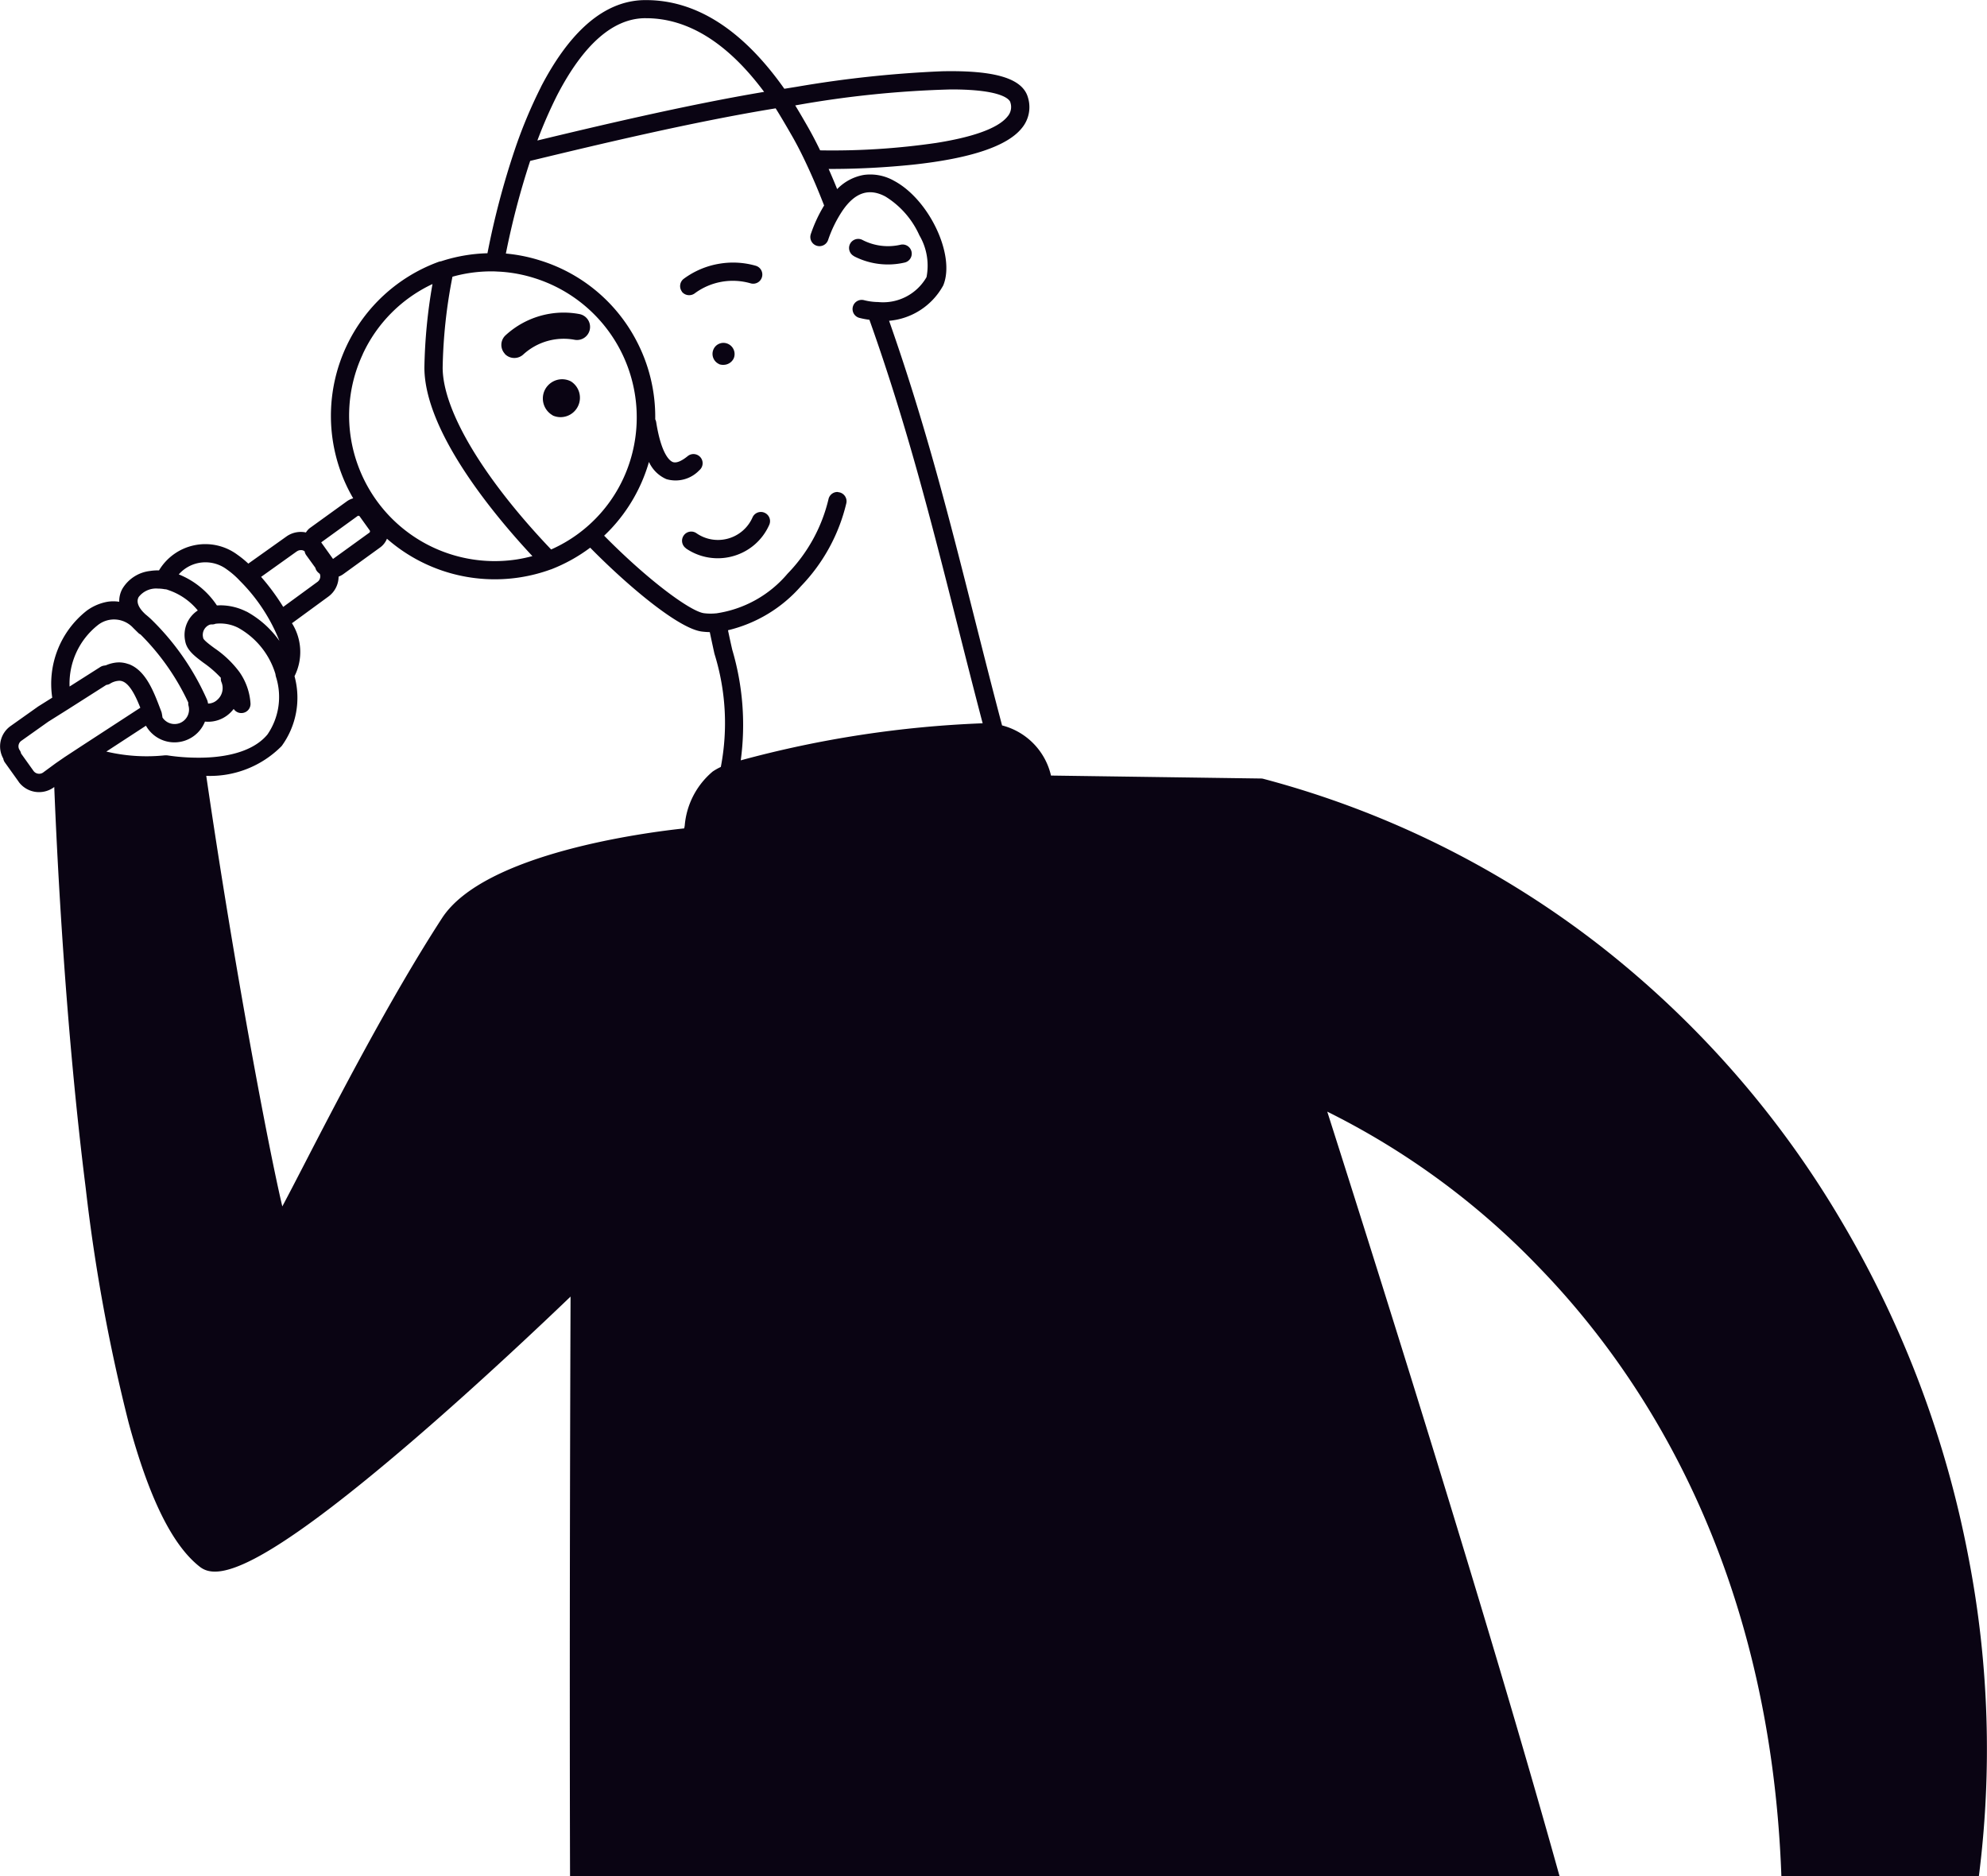 <svg xmlns="http://www.w3.org/2000/svg" width="93.42" height="88.201" viewBox="0 0 93.42 88.201">
  <path id="Intersection_1" data-name="Intersection 1" d="M4223.862-1169.508c-.519-14.469-6.464-23.547-11.4-28.632a35.881,35.881,0,0,0-9.951-7.312c3.212,10.076,7.844,24.889,10.922,35.944H4166.91c-.031-11.18.01-23.581.024-27.25-1.317,1.264-4.224,4.015-7.252,6.627-7.541,6.5-9.392,6.668-10.164,6.086-1.293-1-2.392-3.211-3.358-6.772a83.387,83.387,0,0,1-2.021-11.04c-.941-7.471-1.337-15.287-1.479-18.857l-.034.026-.014.01a1.188,1.188,0,0,1-1.624-.276s0,0,0-.005l-.649-.907a.434.434,0,0,1-.076-.184h0a1.171,1.171,0,0,1,.337-1.524l0,0,1.282-.909a.123.123,0,0,1,.021-.015l.662-.415a4.372,4.372,0,0,1,1.626-4.092l.022-.016a2.36,2.36,0,0,1,.949-.4,1.814,1.814,0,0,1,.553,0,1.2,1.2,0,0,1,.152-.617,1.748,1.748,0,0,1,1.294-.83,2.413,2.413,0,0,1,.424-.028,2.535,2.535,0,0,1,1.643-1.177c.045-.01.091-.018.137-.026a2.535,2.535,0,0,1,1.906.467,4.721,4.721,0,0,1,.513.418l1.778-1.265a1.157,1.157,0,0,1,.508-.211,1.171,1.171,0,0,1,.362,0l.06.012a.877.877,0,0,1,.127-.159c.017-.016.034-.031.052-.045l1.744-1.259a.929.929,0,0,1,.3-.143,7.569,7.569,0,0,1-.585-1.247,7.707,7.707,0,0,1,4.6-9.869.421.421,0,0,1,.079-.021l.04-.006a7.558,7.558,0,0,1,1.184-.286,7.549,7.549,0,0,1,.994-.091,37.854,37.854,0,0,1,1.268-4.819,22.6,22.6,0,0,1,1.249-3l0-.006c1.26-2.422,2.715-3.774,4.335-4.03a3.487,3.487,0,0,1,.559-.045c2.38-.019,4.582,1.383,6.547,4.168l.593-.095a53.329,53.329,0,0,1,6.834-.728c2.5-.051,3.78.341,4.028,1.238a1.539,1.539,0,0,1-.283,1.426c-.677.854-2.407,1.435-5.14,1.728a37.909,37.909,0,0,1-3.949.2c.163.371.3.694.4.948a2.3,2.3,0,0,1,1.248-.666,2.257,2.257,0,0,1,1.425.274c1.647.875,2.885,3.482,2.325,4.894l-.011.027-.014.025a3.217,3.217,0,0,1-2.531,1.636c1.712,4.859,2.842,9.327,4.034,14.047.407,1.607.826,3.267,1.278,4.974a3.168,3.168,0,0,1,2.3,2.357l9.886.139a.434.434,0,0,1,.1.015,44.169,44.169,0,0,1,15.983,7.965,46.085,46.085,0,0,1,11.217,12.866,48.946,48.946,0,0,1,5.957,15.8,47.311,47.311,0,0,1,.48,14.969ZM4158-1231.987a.089.089,0,0,0-.012.009l-1.744,1.262a.99.99,0,0,1-.215.114,1.174,1.174,0,0,1-.487.942l-1.672,1.223-.035.023a2.537,2.537,0,0,1,.121,2.492,3.844,3.844,0,0,1-.606,3.285,4.73,4.73,0,0,1-3.544,1.4c1.339,9.151,2.95,17.6,3.576,20.24.271-.507.637-1.215,1.015-1.946,1.52-2.943,4.065-7.867,6.49-11.6,1.986-3.073,9.7-4.046,11.39-4.224.007-.04.016-.08.024-.12a3.721,3.721,0,0,1,1.307-2.546.142.142,0,0,1,.02-.015,2.732,2.732,0,0,1,.371-.208,10.928,10.928,0,0,0-.3-5.321c-.072-.328-.145-.664-.219-1.017a3.4,3.4,0,0,1-.376-.027c-1.084-.138-3.447-2.112-5.247-3.942a7.705,7.705,0,0,1-1.843,1.021s0,0-.006,0a7.688,7.688,0,0,1-1.44.372,7.693,7.693,0,0,1-6.266-1.814A.944.944,0,0,1,4158-1231.987Zm-12.719,6.42a.422.422,0,0,1-.171.053l-1.8,1.146-.933.586-1.269.9a.317.317,0,0,0-.075.435.42.42,0,0,1,.067.159l.587.822a.328.328,0,0,0,.442.077l.581-.427.009-.007.4-.276.009-.007.813-.533,2.765-1.8c-.212-.534-.488-1.115-.842-1.243a.42.42,0,0,0-.146-.025A.885.885,0,0,0,4145.277-1225.567Zm34.281-9a.43.43,0,0,1,.341.5,8.408,8.408,0,0,1-2.14,3.918,6.6,6.6,0,0,1-3.427,2.067c.066.316.132.619.2.916a12.452,12.452,0,0,1,.4,5.2,50.686,50.686,0,0,1,11.373-1.742c-.422-1.606-.817-3.168-1.2-4.683-1.214-4.8-2.362-9.342-4.124-14.286a3.625,3.625,0,0,1-.468-.088.428.428,0,0,1-.311-.522.431.431,0,0,1,.522-.312,2.858,2.858,0,0,0,.628.088h.032a2.356,2.356,0,0,0,2.282-1.17,2.814,2.814,0,0,0-.335-1.964,4.123,4.123,0,0,0-1.6-1.827c-.771-.41-1.431-.19-2.018.671a5.841,5.841,0,0,0-.673,1.371.43.43,0,0,1-.543.271.431.431,0,0,1-.272-.544,6.7,6.7,0,0,1,.627-1.347c-.023-.058-.052-.13-.087-.219-.148-.374-.4-1-.758-1.76-.248-.529-.479-.975-.728-1.4l-.078-.136c-.216-.372-.408-.7-.628-1.051-3.906.633-8.507,1.74-11.277,2.407l-.264.063a37.176,37.176,0,0,0-1.143,4.356,7.581,7.581,0,0,1,1.582.316,7.66,7.66,0,0,1,4.54,3.751,7.691,7.691,0,0,1,.9,3.724.479.479,0,0,1,.045.134c.247,1.558.658,1.828.78,1.875.205.077.492-.107.7-.276a.431.431,0,0,1,.606.059.431.431,0,0,1-.06.606,1.537,1.537,0,0,1-1.548.415,1.6,1.6,0,0,1-.818-.809c-.013.046-.027.091-.04.136a7.718,7.718,0,0,1-1.719,2.982c-.112.12-.229.237-.348.35,2.127,2.156,4.078,3.565,4.694,3.644a2.5,2.5,0,0,0,.572.006h.012a5.412,5.412,0,0,0,3.346-1.865,7.511,7.511,0,0,0,1.922-3.492.43.43,0,0,1,.422-.348A.423.423,0,0,1,4179.558-1234.564Zm-31.586,12.367a9.664,9.664,0,0,0,1.371.109c.9.013,2.53-.112,3.339-1.094a3.119,3.119,0,0,0,.4-2.7.727.727,0,0,1-.027-.138,3.708,3.708,0,0,0-1.756-2.177,1.878,1.878,0,0,0-1.06-.187.415.415,0,0,1-.2.03l-.068.012a.514.514,0,0,0-.318.6.279.279,0,0,1,.005.028c.015.1.335.333.526.475a4.87,4.87,0,0,1,1.168,1.11,2.9,2.9,0,0,1,.53,1.483.429.429,0,0,1-.4.459.428.428,0,0,1-.39-.193c-.025.033-.052.064-.08.095a1.493,1.493,0,0,1-1.271.5,1.539,1.539,0,0,1-.88.873,1.537,1.537,0,0,1-1.894-.679l-1.863,1.215a8.223,8.223,0,0,0,2.753.177l.041,0A.45.45,0,0,1,4147.972-1222.2Zm-1.825-4.294c.8.288,1.177,1.275,1.479,2.069l.06.157a.368.368,0,0,1,.021.067c.015.073.028.145.037.22a.681.681,0,0,0,.813.263.682.682,0,0,0,.413-.808.415.415,0,0,1-.012-.155,11.207,11.207,0,0,0-2.244-3.2.4.4,0,0,1-.112-.08l-.228-.224a1.224,1.224,0,0,0-1.667-.14,3.509,3.509,0,0,0-1.331,2.889l1.448-.92a.447.447,0,0,1,.164-.062l.094-.015a1.692,1.692,0,0,1,.406-.12,1.388,1.388,0,0,1,.22-.018A1.282,1.282,0,0,1,4146.146-1226.491Zm.475-3.143c-.134.249.042.517.214.7l.1.1c.089.072.174.145.253.218l.021.02a12.067,12.067,0,0,1,2.628,3.782.4.4,0,0,1,.028.082.9.9,0,0,1,.021.1.642.642,0,0,0,.437-.178.734.734,0,0,0,.186-.847.423.423,0,0,1-.021-.185,4.979,4.979,0,0,0-.815-.707c-.4-.3-.784-.582-.861-1.016a1.373,1.373,0,0,1,.591-1.444,3.029,3.029,0,0,0-1.369-.953l-.029-.011a.494.494,0,0,0-.122-.033.224.224,0,0,1-.029,0,1.708,1.708,0,0,0-.323-.031A1.034,1.034,0,0,0,4146.622-1229.634Zm5.071.675.013.007a4.566,4.566,0,0,1,1.537,1.376,8.314,8.314,0,0,0-1.857-2.824l-.007-.007a3.862,3.862,0,0,0-.606-.529l-.008-.006a1.684,1.684,0,0,0-1.355-.293,1.675,1.675,0,0,0-.9.53,3.881,3.881,0,0,1,1.792,1.459c.056,0,.113-.005.169-.005A2.723,2.723,0,0,1,4151.692-1228.96Zm2.375-2.829-.006,0-1.681,1.2a10.54,10.54,0,0,1,1.04,1.412l1.611-1.178a.318.318,0,0,0,.108-.376.777.777,0,0,1-.092-.079.413.413,0,0,1-.109-.179c0-.011-.006-.02-.01-.031l-.424-.586a.413.413,0,0,1-.077-.184.3.3,0,0,0-.132-.056.31.31,0,0,0-.047,0A.307.307,0,0,0,4154.068-1231.789Zm3.094-9.269a6.794,6.794,0,0,0-.226,5.23,6.846,6.846,0,0,0,7.488,4.416,7.246,7.246,0,0,0,.712-.153c-1.751-1.874-5.068-5.826-5.078-8.856v-.009a24.987,24.987,0,0,1,.381-3.925A6.792,6.792,0,0,0,4157.162-1241.058Zm-.245,7.609-1.7,1.23a.035.035,0,0,0-.005.017l.55.77,1.71-1.236a.081.081,0,0,0,.014-.108l-.47-.655a.07.07,0,0,0-.045-.03h-.012A.07.07,0,0,0,4156.917-1233.45Zm4.46-11.246a24.054,24.054,0,0,0-.46,4.276c.008,2.015,1.915,5.2,5.1,8.542a6.751,6.751,0,0,0,3.73-4.221,6.859,6.859,0,0,0-4.535-8.542,6.721,6.721,0,0,0-1.587-.295l-.3-.015h-.118A6.735,6.735,0,0,0,4161.378-1244.7Zm16.116-8.057c.153.25.3.5.454.768l.078.135c.219.378.425.767.639,1.21a33.764,33.764,0,0,0,5.457-.349c1.529-.242,2.872-.633,3.357-1.247a.673.673,0,0,0,.13-.656l0-.006c-.025-.092-.28-.606-2.781-.606A48.56,48.56,0,0,0,4177.494-1252.753Zm-7.054-4.1c-1.5.006-2.892,1.221-4.134,3.611a21.67,21.67,0,0,0-.935,2.139c2.706-.65,6.942-1.662,10.66-2.286-1.712-2.3-3.579-3.463-5.552-3.463Zm1.918,24.92a.431.431,0,0,1-.108-.6.429.429,0,0,1,.6-.109,1.774,1.774,0,0,0,1.493.25,1.773,1.773,0,0,0,1.143-.993.43.43,0,0,1,.327-.251.422.422,0,0,1,.24.032.429.429,0,0,1,.22.567,2.626,2.626,0,0,1-1.7,1.472,2.637,2.637,0,0,1-.717.1A2.634,2.634,0,0,1,4172.358-1231.93Zm-6.266-6.25a.909.909,0,0,1-.367-1.2.915.915,0,0,1,.669-.486.9.9,0,0,1,.555.09.909.909,0,0,1,.314,1.2.912.912,0,0,1-.8.481A.907.907,0,0,1,4166.092-1238.18Zm7.82-2.412a.524.524,0,0,1-.261-.69.505.505,0,0,1,.285-.271.525.525,0,0,1,.1-.028.52.52,0,0,1,.29.038.523.523,0,0,1,.28.289.519.519,0,0,1-.006.4.536.536,0,0,1-.483.3A.533.533,0,0,1,4173.912-1240.592Zm-10.071-.483a.614.614,0,0,1,.035-.869,4.044,4.044,0,0,1,2.1-1.016,3.993,3.993,0,0,1,1.371.019.614.614,0,0,1,.491.717.614.614,0,0,1-.718.491,2.812,2.812,0,0,0-2.414.694.617.617,0,0,1-.417.162A.609.609,0,0,1,4163.841-1241.075Zm8.325-2.925a.431.431,0,0,1,.088-.6,3.876,3.876,0,0,1,1.7-.712,3.864,3.864,0,0,1,1.684.1.43.43,0,0,1,.292.534.429.429,0,0,1-.534.292,3.011,3.011,0,0,0-2.628.472.43.43,0,0,1-.257.085A.429.429,0,0,1,4172.166-1244Zm8.092-1.664a.431.431,0,0,1-.185-.579.433.433,0,0,1,.315-.226.426.426,0,0,1,.265.043,2.614,2.614,0,0,0,1.792.226.43.43,0,0,1,.516.321.429.429,0,0,1-.321.516,3.465,3.465,0,0,1-.784.09A3.47,3.47,0,0,1,4180.258-1245.665Z" transform="translate(-4140.109 1257.709)" fill="#0a0413"/>
</svg>
